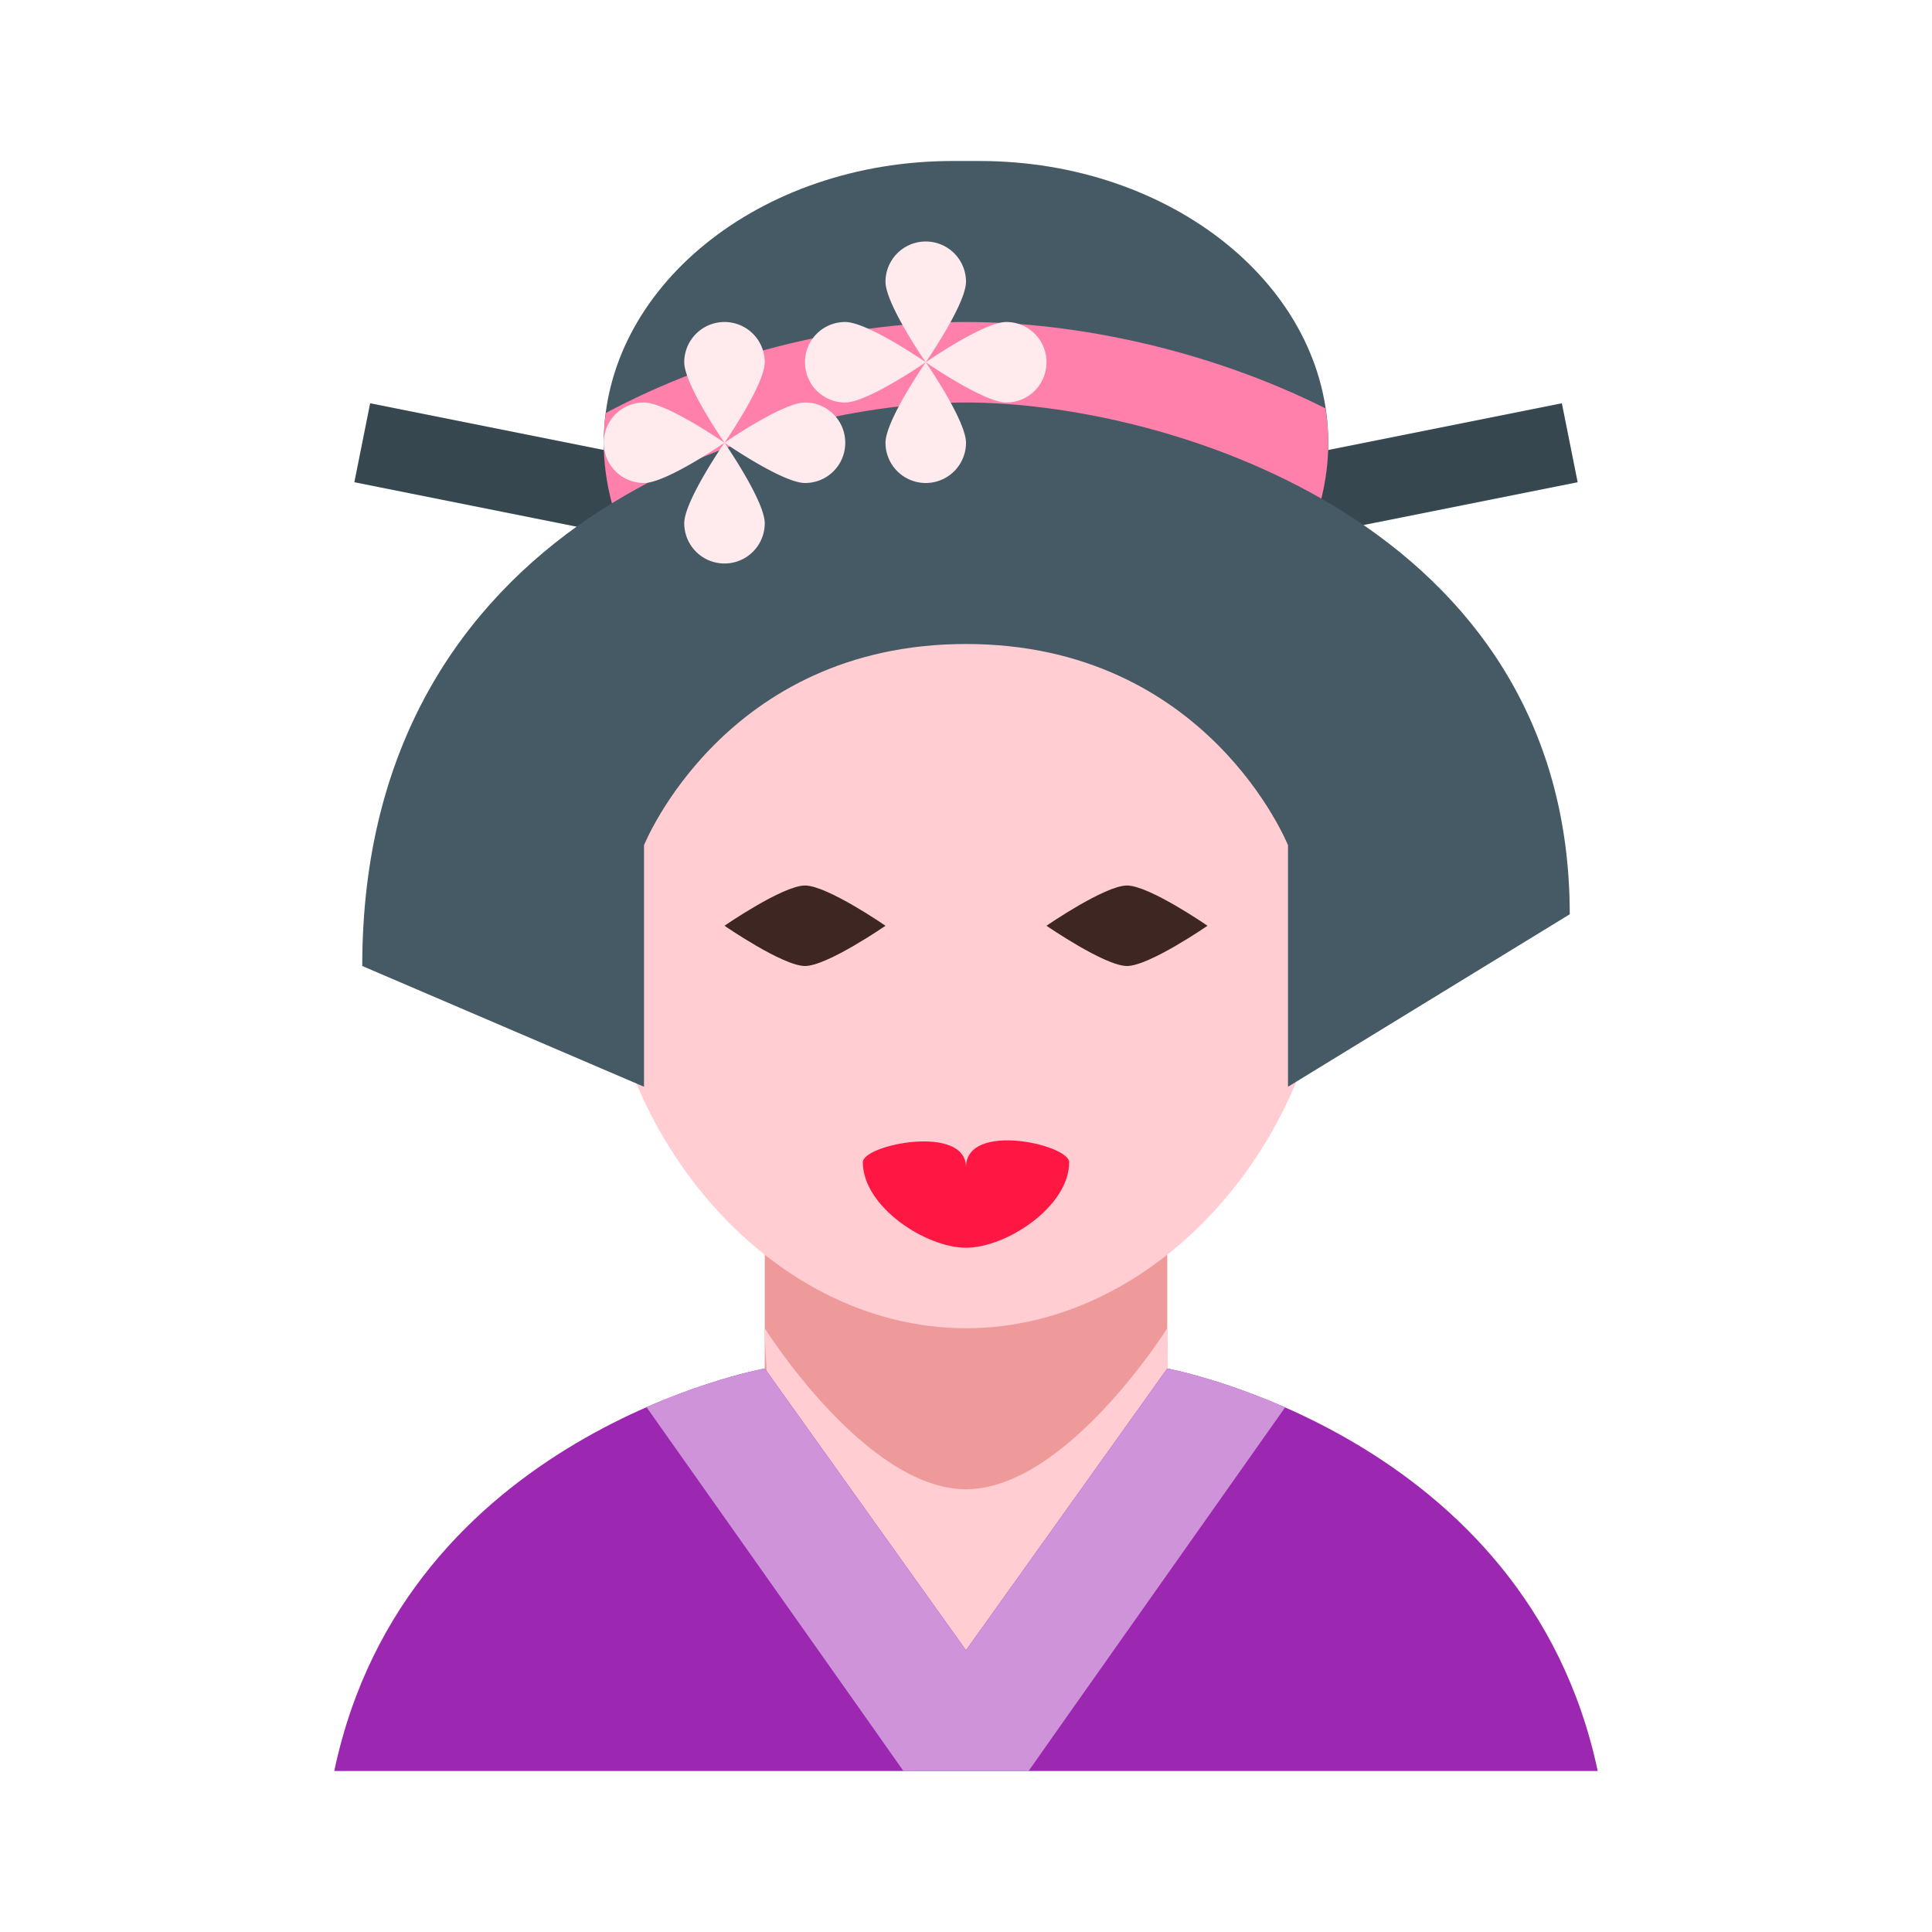 <svg xmlns="http://www.w3.org/2000/svg" viewBox="0 0 48 48"><path d="M24 40c-2.191 0-5-6-5-6v-6h10v6s-2.809 6-5 6" fill="#ef9a9a"/><path d="M33 16c0-7.637-18-4.973-18 0v7c0 4.973 4.027 10 9 10s9-5.027 9-10zm-9 26c-5 0-5-9-5-9s2.508 4 5 4 5-4 5-4 .46 9-5 9" fill="#ffcdd2"/><path d="M26 23s1.45 1 2 1 2-1 2-1-1.45-1-2-1-2 1-2 1m-8 0s1.45 1 2 1 2-1 2-1-1.45-1-2-1-2 1-2 1" fill="#3e2723"/><path d="M39.695 44C37.925 35.648 29 34 29 34l-5 7-5-7s-8.934 1.617-10.695 10z" fill="#9c27b0"/><path d="M26.563 28.875C26.563 29.98 25 31 24 31c-1 0-2.563-1.02-2.563-2.125 0-.438 2.563-.957 2.563.125 0-1.145 2.563-.563 2.563-.125z" fill="#ff1744"/><path d="M22.445 44h3.11l.894-1.27 5.48-7.765C30.263 34.235 29 34 29 34l-5 7-5-7s-1.266.23-2.938.96l5.489 7.77z" fill="#ce93d8"/><path d="M39 11l-15 3-15-3" fill="none" stroke-width="2" stroke="#37474f"/><path d="M33 11c0 1.625-.688 3.121-1.84 4.313-1.062 0-12.336.117-14.207.117C15.734 14.223 15 12.68 15 11c0-3.867 3.883-7 8.668-7h.668C29.117 4 33 7.133 33 11z" fill="#455a64"/><path d="M24 10c-5 0-15 3-15 14l7 3v-6s2-5 8-5 8 5 8 5v6l7-4.285C39 13 29 10 24 10z" fill="#455a64"/><path d="M32.828 12.387c.11-.45.172-.91.172-1.387 0-.29-.027-.574-.07-.855C29.953 8.656 26.66 8 24 8c-2.738 0-6.012.688-8.95 2.262-.03.242-.05.492-.05.738 0 .516.074 1.02.203 1.504C18.203 10.66 21.653 10 24 10c2.355 0 5.82.668 8.828 2.387z" fill="#ff80ab"/><path d="M19 9c0 .555-1 2-1 2s-1-1.445-1-2a1 1 0 1 1 2 0zm-2 4c0-.555 1-2 1-2s1 1.445 1 2a1 1 0 1 1-2 0zm-1-3c.555 0 2 1 2 1s-1.445 1-2 1c-.555 0-1-.445-1-1 0-.555.445-1 1-1zm4 2c-.555 0-2-1-2-1s1.445-1 2-1c.555 0 1 .445 1 1 0 .555-.445 1-1 1zm4-5c0 .555-1 2-1 2s-1-1.445-1-2a1 1 0 1 1 2 0zm-2 4c0-.555 1-2 1-2s1 1.445 1 2a1 1 0 1 1-2 0zm-1-3c.555 0 2 1 2 1s-1.445 1-2 1c-.555 0-1-.445-1-1 0-.555.445-1 1-1zm4 2c-.555 0-2-1-2-1s1.445-1 2-1c.555 0 1 .445 1 1 0 .555-.445 1-1 1z" fill="#ffebee"/></svg>